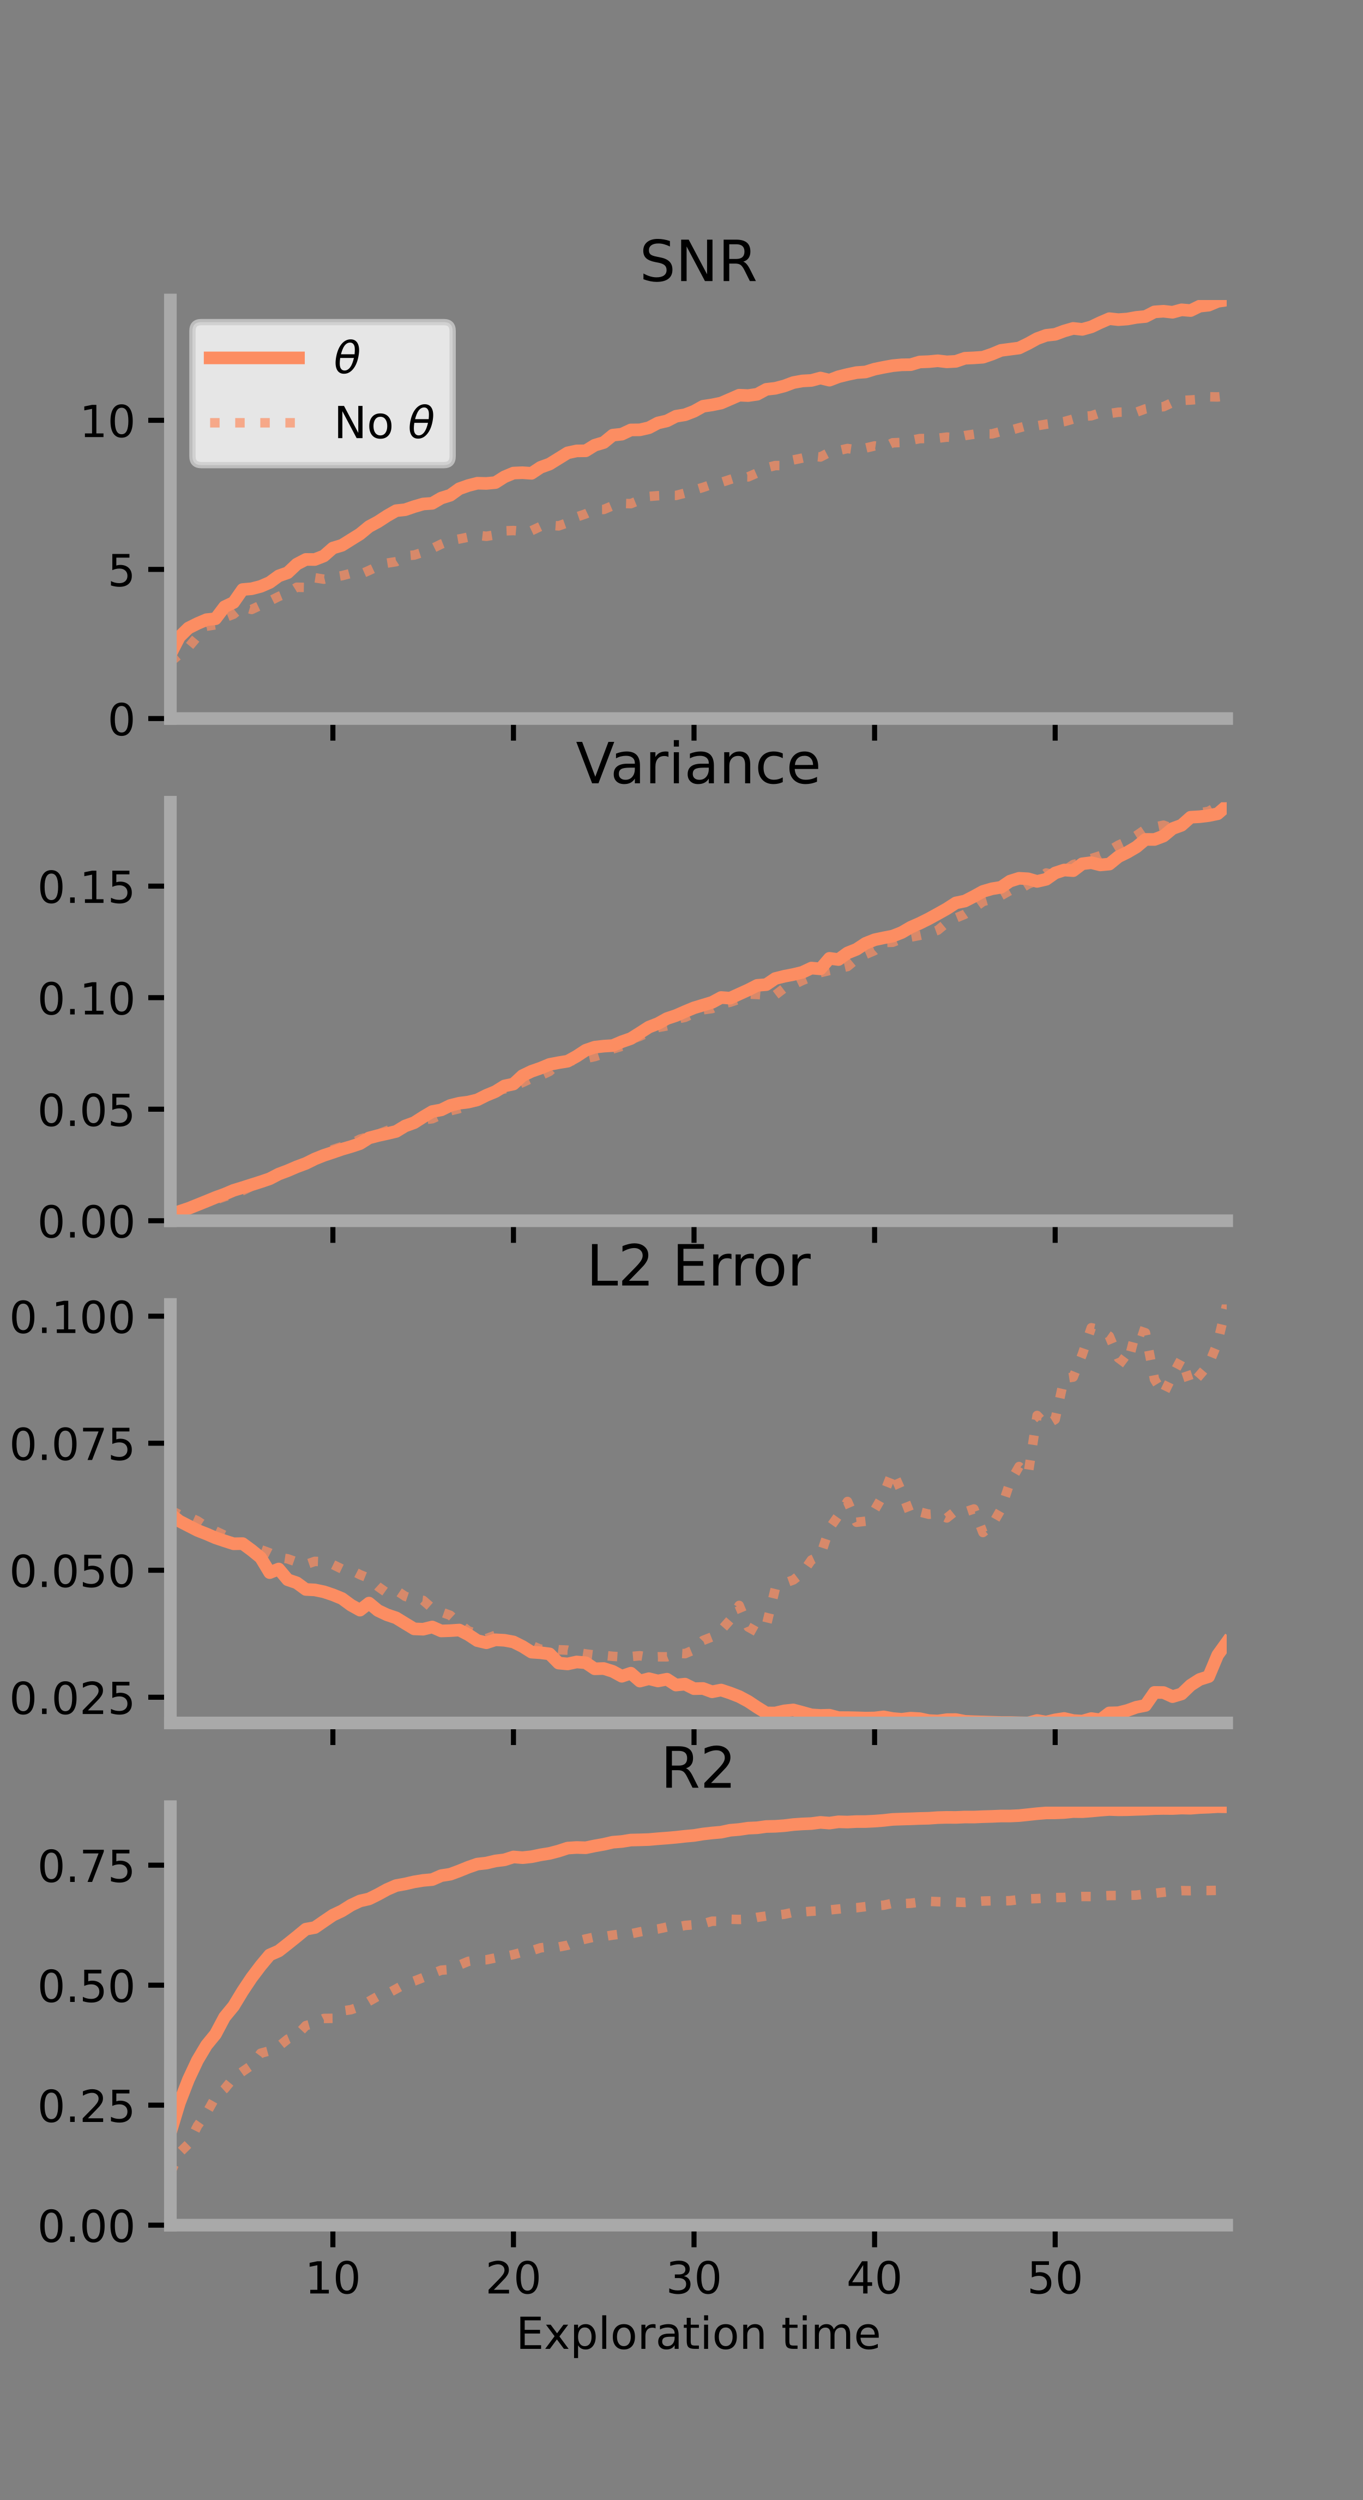 <?xml version="1.0" encoding="utf-8" standalone="no"?>
<!DOCTYPE svg PUBLIC "-//W3C//DTD SVG 1.1//EN"
  "http://www.w3.org/Graphics/SVG/1.1/DTD/svg11.dtd">
<!-- Created with matplotlib (https://matplotlib.org/) -->
<svg height="396pt" version="1.1" viewBox="0 0 216 396" width="216pt" xmlns="http://www.w3.org/2000/svg" xmlns:xlink="http://www.w3.org/1999/xlink">
 <rect x="0" y="0" width="216" height="396" fill="#808080" stroke="none"/>
 <defs>
  <style type="text/css">*{stroke-linecap:butt;stroke-linejoin:round;}</style>
 </defs>
 <g id="figure_1">
  <g id="patch_1">
   <path d="M 0 396 
L 216 396 
L 216 0 
L 0 0 
z
" style="fill:none;"/>
  </g>
  <g id="axes_1">
   <g id="patch_2">
    <path d="M 27 113.807 
L 194.4 113.807 
L 194.4 47.52 
L 27 47.52 
z
" style="fill:none;"/>
   </g>
   <g id="matplotlib.axis_1">
    <g id="xtick_1">
     <g id="line2d_1">
      <defs>
       <path d="M 0 0 
L 0 3.5 
" id="m9e8be4e0c9" style="stroke:#000000;stroke-width:0.8;"/>
      </defs>
      <g>
       <use style="stroke:#000000;stroke-width:0.8;" x="52.754" xlink:href="#m9e8be4e0c9" y="113.807"/>
      </g>
     </g>
    </g>
    <g id="xtick_2">
     <g id="line2d_2">
      <g>
       <use style="stroke:#000000;stroke-width:0.8;" x="81.369" xlink:href="#m9e8be4e0c9" y="113.807"/>
      </g>
     </g>
    </g>
    <g id="xtick_3">
     <g id="line2d_3">
      <g>
       <use style="stroke:#000000;stroke-width:0.8;" x="109.984" xlink:href="#m9e8be4e0c9" y="113.807"/>
      </g>
     </g>
    </g>
    <g id="xtick_4">
     <g id="line2d_4">
      <g>
       <use style="stroke:#000000;stroke-width:0.8;" x="138.6" xlink:href="#m9e8be4e0c9" y="113.807"/>
      </g>
     </g>
    </g>
    <g id="xtick_5">
     <g id="line2d_5">
      <g>
       <use style="stroke:#000000;stroke-width:0.8;" x="167.215" xlink:href="#m9e8be4e0c9" y="113.807"/>
      </g>
     </g>
    </g>
   </g>
   <g id="matplotlib.axis_2">
    <g id="ytick_1">
     <g id="line2d_6">
      <defs>
       <path d="M 0 0 
L -3.5 0 
" id="ma931ae7c57" style="stroke:#000000;stroke-width:0.8;"/>
      </defs>
      <g>
       <use style="stroke:#000000;stroke-width:0.8;" x="27" xlink:href="#ma931ae7c57" y="113.807"/>
      </g>
     </g>
     <g id="text_1">
      <!-- 0 -->
      <g transform="translate(17.046 116.466)scale(0.07 -0.07)">
       <defs>
        <path d="M 31.781 66.406 
Q 24.172 66.406 20.328 58.906 
Q 16.5 51.422 16.5 36.375 
Q 16.5 21.391 20.328 13.891 
Q 24.172 6.391 31.781 6.391 
Q 39.453 6.391 43.281 13.891 
Q 47.125 21.391 47.125 36.375 
Q 47.125 51.422 43.281 58.906 
Q 39.453 66.406 31.781 66.406 
z
M 31.781 74.219 
Q 44.047 74.219 50.516 64.516 
Q 56.984 54.828 56.984 36.375 
Q 56.984 17.969 50.516 8.266 
Q 44.047 -1.422 31.781 -1.422 
Q 19.531 -1.422 13.062 8.266 
Q 6.594 17.969 6.594 36.375 
Q 6.594 54.828 13.062 64.516 
Q 19.531 74.219 31.781 74.219 
z
" id="DejaVuSans-48"/>
       </defs>
       <use xlink:href="#DejaVuSans-48"/>
      </g>
     </g>
    </g>
    <g id="ytick_2">
     <g id="line2d_7">
      <g>
       <use style="stroke:#000000;stroke-width:0.8;" x="27" xlink:href="#ma931ae7c57" y="90.189"/>
      </g>
     </g>
     <g id="text_2">
      <!-- 5 -->
      <g transform="translate(17.046 92.848)scale(0.07 -0.07)">
       <defs>
        <path d="M 10.797 72.906 
L 49.516 72.906 
L 49.516 64.594 
L 19.828 64.594 
L 19.828 46.734 
Q 21.969 47.469 24.109 47.828 
Q 26.266 48.188 28.422 48.188 
Q 40.625 48.188 47.75 41.5 
Q 54.891 34.812 54.891 23.391 
Q 54.891 11.625 47.562 5.094 
Q 40.234 -1.422 26.906 -1.422 
Q 22.312 -1.422 17.547 -0.641 
Q 12.797 0.141 7.719 1.703 
L 7.719 11.625 
Q 12.109 9.234 16.797 8.062 
Q 21.484 6.891 26.703 6.891 
Q 35.156 6.891 40.078 11.328 
Q 45.016 15.766 45.016 23.391 
Q 45.016 31 40.078 35.438 
Q 35.156 39.891 26.703 39.891 
Q 22.75 39.891 18.812 39.016 
Q 14.891 38.141 10.797 36.281 
z
" id="DejaVuSans-53"/>
       </defs>
       <use xlink:href="#DejaVuSans-53"/>
      </g>
     </g>
    </g>
    <g id="ytick_3">
     <g id="line2d_8">
      <g>
       <use style="stroke:#000000;stroke-width:0.8;" x="27" xlink:href="#ma931ae7c57" y="66.571"/>
      </g>
     </g>
     <g id="text_3">
      <!-- 10 -->
      <g transform="translate(12.592 69.23)scale(0.07 -0.07)">
       <defs>
        <path d="M 12.406 8.297 
L 28.516 8.297 
L 28.516 63.922 
L 10.984 60.406 
L 10.984 69.391 
L 28.422 72.906 
L 38.281 72.906 
L 38.281 8.297 
L 54.391 8.297 
L 54.391 0 
L 12.406 0 
z
" id="DejaVuSans-49"/>
       </defs>
       <use xlink:href="#DejaVuSans-49"/>
       <use x="63.623" xlink:href="#DejaVuSans-48"/>
      </g>
     </g>
    </g>
   </g>
   <g id="line2d_9">
    <path clip-path="url(#pe35ba9918c)" d="M 27 103.657 
L 28.431 100.87 
L 29.862 99.473 
L 31.292 98.759 
L 32.723 98.149 
L 34.154 98.003 
L 35.585 96.106 
L 37.015 95.428 
L 38.446 93.376 
L 39.877 93.251 
L 41.308 92.88 
L 42.739 92.26 
L 44.17 91.216 
L 45.6 90.709 
L 47.031 89.355 
L 48.462 88.61 
L 49.892 88.62 
L 51.323 88.057 
L 52.754 86.802 
L 54.185 86.37 
L 55.616 85.475 
L 57.046 84.585 
L 58.477 83.406 
L 59.908 82.637 
L 61.339 81.704 
L 62.77 80.888 
L 64.2 80.733 
L 65.631 80.242 
L 67.062 79.826 
L 68.492 79.722 
L 69.923 78.888 
L 71.354 78.439 
L 72.785 77.41 
L 74.215 76.902 
L 75.646 76.536 
L 77.077 76.571 
L 78.508 76.435 
L 79.939 75.528 
L 81.369 74.928 
L 82.8 74.871 
L 84.231 74.968 
L 85.662 74.019 
L 87.093 73.498 
L 88.523 72.613 
L 89.954 71.727 
L 91.385 71.418 
L 92.816 71.402 
L 94.246 70.518 
L 95.677 70.091 
L 97.108 68.921 
L 98.538 68.77 
L 99.969 68.096 
L 101.4 68.081 
L 102.831 67.752 
L 104.261 66.994 
L 105.692 66.663 
L 107.123 65.93 
L 108.554 65.694 
L 109.984 65.143 
L 111.415 64.348 
L 112.846 64.132 
L 114.277 63.84 
L 115.707 63.221 
L 117.138 62.594 
L 118.569 62.653 
L 120 62.445 
L 121.43 61.669 
L 122.861 61.503 
L 124.292 61.13 
L 125.722 60.595 
L 127.153 60.336 
L 128.584 60.259 
L 130.015 59.875 
L 131.445 60.215 
L 132.876 59.671 
L 134.307 59.316 
L 135.738 59.014 
L 137.169 58.915 
L 138.599 58.469 
L 140.03 58.177 
L 141.461 57.919 
L 142.892 57.783 
L 144.323 57.759 
L 145.753 57.332 
L 147.184 57.279 
L 148.615 57.144 
L 150.046 57.313 
L 151.477 57.234 
L 152.907 56.744 
L 154.338 56.679 
L 155.769 56.58 
L 157.2 56.093 
L 158.631 55.496 
L 160.061 55.309 
L 161.492 55.121 
L 162.923 54.422 
L 164.354 53.634 
L 165.784 53.114 
L 167.215 52.954 
L 168.646 52.426 
L 170.077 52.014 
L 171.508 52.171 
L 172.938 51.771 
L 174.369 51.092 
L 175.8 50.473 
L 177.231 50.63 
L 178.662 50.527 
L 180.092 50.268 
L 181.523 50.133 
L 182.954 49.399 
L 184.385 49.298 
L 185.816 49.459 
L 187.246 49.07 
L 188.677 49.189 
L 190.108 48.49 
L 191.539 48.336 
L 192.969 47.735 
L 194.4 47.52 
" style="fill:none;stroke:#fc8d62;stroke-linecap:square;stroke-width:2;"/>
   </g>
   <g id="line2d_10">
    <path clip-path="url(#pe35ba9918c)" d="M 27 104.849 
L 28.431 103.655 
L 29.862 102.53 
L 31.292 100.827 
L 32.723 99.185 
L 34.154 98.961 
L 35.585 97.834 
L 37.015 97.285 
L 38.446 96.097 
L 39.877 96.533 
L 41.308 95.859 
L 42.739 95.196 
L 44.17 94.481 
L 45.6 93.899 
L 47.031 93.014 
L 48.462 93.043 
L 49.892 91.513 
L 51.323 91.738 
L 52.754 91.419 
L 54.185 91.186 
L 55.616 90.809 
L 57.046 90.992 
L 58.477 90.359 
L 59.908 89.689 
L 61.339 89.19 
L 62.77 88.963 
L 64.2 88.032 
L 65.631 87.917 
L 67.062 87.461 
L 68.492 86.881 
L 69.923 86.184 
L 71.354 85.617 
L 72.785 85.366 
L 74.215 85.07 
L 75.646 84.784 
L 77.077 84.946 
L 78.508 84.709 
L 79.939 84.083 
L 81.369 84.029 
L 82.8 84.154 
L 84.231 84.053 
L 85.662 83.379 
L 87.093 83.187 
L 88.523 83.296 
L 89.954 82.786 
L 91.385 81.88 
L 92.816 81.392 
L 94.246 80.711 
L 95.677 80.696 
L 97.108 80.089 
L 98.538 79.732 
L 99.969 79.775 
L 101.4 79.192 
L 102.831 78.629 
L 104.261 78.517 
L 105.692 78.472 
L 107.123 78.473 
L 108.554 78.103 
L 109.984 77.627 
L 111.415 77.197 
L 112.846 76.707 
L 114.277 76.41 
L 115.707 75.945 
L 117.138 75.504 
L 118.569 75.531 
L 120 74.9 
L 121.43 74.104 
L 122.861 73.739 
L 124.292 73.747 
L 125.722 72.847 
L 127.153 72.554 
L 128.584 72.231 
L 130.015 72.382 
L 131.445 71.641 
L 132.876 71.365 
L 134.307 71.037 
L 135.738 71.25 
L 137.169 70.967 
L 138.599 70.63 
L 140.03 70.846 
L 141.461 70.133 
L 142.892 70.078 
L 144.323 69.757 
L 145.753 69.467 
L 147.184 69.448 
L 148.615 69.409 
L 150.046 69.234 
L 151.477 69.312 
L 152.907 68.989 
L 154.338 68.773 
L 155.769 68.725 
L 157.2 68.724 
L 158.631 68.338 
L 160.061 68.17 
L 161.492 67.767 
L 162.923 67.385 
L 164.354 67.437 
L 165.784 67.191 
L 167.215 67.007 
L 168.646 66.776 
L 170.077 66.372 
L 171.508 65.96 
L 172.938 65.856 
L 174.369 65.385 
L 175.8 65.503 
L 177.231 65.291 
L 178.662 65.262 
L 180.092 65.29 
L 181.523 64.759 
L 182.954 64.503 
L 184.385 64.418 
L 185.816 63.748 
L 187.246 63.43 
L 188.677 63.356 
L 190.108 63.252 
L 191.539 62.845 
L 192.969 62.872 
L 194.4 62.72 
" style="fill:none;stroke:#fc8d62;stroke-dasharray:1.5,2.475;stroke-dashoffset:0;stroke-opacity:0.7;stroke-width:1.5;"/>
   </g>
   <g id="patch_3">
    <path d="M 27 113.807 
L 27 47.52 
" style="fill:none;stroke:#a9a9a9;stroke-linecap:square;stroke-linejoin:miter;stroke-width:2;"/>
   </g>
   <g id="patch_4">
    <path d="M 194.4 113.807 
L 194.4 47.52 
" style="fill:none;"/>
   </g>
   <g id="patch_5">
    <path d="M 27 113.807 
L 194.4 113.807 
" style="fill:none;stroke:#a9a9a9;stroke-linecap:square;stroke-linejoin:miter;stroke-width:2;"/>
   </g>
   <g id="patch_6">
    <path d="M 27 47.52 
L 194.4 47.52 
" style="fill:none;"/>
   </g>
   <g id="text_4">
    <!-- SNR -->
    <g transform="translate(101.35 44.52)scale(0.09 -0.09)">
     <defs>
      <path d="M 53.516 70.516 
L 53.516 60.891 
Q 47.906 63.578 42.922 64.891 
Q 37.938 66.219 33.297 66.219 
Q 25.25 66.219 20.875 63.094 
Q 16.5 59.969 16.5 54.203 
Q 16.5 49.359 19.406 46.891 
Q 22.312 44.438 30.422 42.922 
L 36.375 41.703 
Q 47.406 39.594 52.656 34.297 
Q 57.906 29 57.906 20.125 
Q 57.906 9.516 50.797 4.047 
Q 43.703 -1.422 29.984 -1.422 
Q 24.812 -1.422 18.969 -0.25 
Q 13.141 0.922 6.891 3.219 
L 6.891 13.375 
Q 12.891 10.016 18.656 8.297 
Q 24.422 6.594 29.984 6.594 
Q 38.422 6.594 43.016 9.906 
Q 47.609 13.234 47.609 19.391 
Q 47.609 24.75 44.312 27.781 
Q 41.016 30.812 33.5 32.328 
L 27.484 33.5 
Q 16.453 35.688 11.516 40.375 
Q 6.594 45.062 6.594 53.422 
Q 6.594 63.094 13.406 68.656 
Q 20.219 74.219 32.172 74.219 
Q 37.312 74.219 42.625 73.281 
Q 47.953 72.359 53.516 70.516 
z
" id="DejaVuSans-83"/>
      <path d="M 9.812 72.906 
L 23.094 72.906 
L 55.422 11.922 
L 55.422 72.906 
L 64.984 72.906 
L 64.984 0 
L 51.703 0 
L 19.391 60.984 
L 19.391 0 
L 9.812 0 
z
" id="DejaVuSans-78"/>
      <path d="M 44.391 34.188 
Q 47.562 33.109 50.562 29.594 
Q 53.562 26.078 56.594 19.922 
L 66.609 0 
L 56 0 
L 46.688 18.703 
Q 43.062 26.031 39.672 28.422 
Q 36.281 30.812 30.422 30.812 
L 19.672 30.812 
L 19.672 0 
L 9.812 0 
L 9.812 72.906 
L 32.078 72.906 
Q 44.578 72.906 50.734 67.672 
Q 56.891 62.453 56.891 51.906 
Q 56.891 45.016 53.688 40.469 
Q 50.484 35.938 44.391 34.188 
z
M 19.672 64.797 
L 19.672 38.922 
L 32.078 38.922 
Q 39.203 38.922 42.844 42.219 
Q 46.484 45.516 46.484 51.906 
Q 46.484 58.297 42.844 61.547 
Q 39.203 64.797 32.078 64.797 
z
" id="DejaVuSans-82"/>
     </defs>
     <use xlink:href="#DejaVuSans-83"/>
     <use x="63.477" xlink:href="#DejaVuSans-78"/>
     <use x="138.281" xlink:href="#DejaVuSans-82"/>
    </g>
   </g>
   <g id="legend_1">
    <g id="patch_7">
     <path d="M 31.9 73.669 
L 70.33 73.669 
Q 71.73 73.669 71.73 72.269 
L 71.73 52.42 
Q 71.73 51.02 70.33 51.02 
L 31.9 51.02 
Q 30.5 51.02 30.5 52.42 
L 30.5 72.269 
Q 30.5 73.669 31.9 73.669 
z
" style="fill:#ffffff;opacity:0.8;stroke:#cccccc;stroke-linejoin:miter;"/>
    </g>
    <g id="line2d_11">
     <path d="M 33.3 56.689 
L 47.3 56.689 
" style="fill:none;stroke:#fc8d62;stroke-linecap:square;stroke-width:2;"/>
    </g>
    <g id="line2d_12"/>
    <g id="text_5">
     <!-- $\theta$ -->
     <g transform="translate(52.9 59.139)scale(0.07 -0.07)">
      <defs>
       <path d="M 45.516 34.672 
L 14.453 34.672 
Q 12.359 20.062 14.5 13.875 
Q 17.188 6.25 24.469 6.25 
Q 31.781 6.25 37.359 13.922 
Q 42.234 20.656 45.516 34.672 
z
M 47.016 42.969 
Q 48.344 56.844 46.625 61.719 
Q 43.953 69.438 36.766 69.438 
Q 29.297 69.438 23.828 61.812 
Q 19.531 55.672 16.156 42.969 
z
M 38.188 76.766 
Q 49.906 76.766 54.594 66.406 
Q 59.281 56.109 55.719 37.844 
Q 52.203 19.625 43.453 9.281 
Q 34.766 -1.125 23.047 -1.125 
Q 11.281 -1.125 6.641 9.281 
Q 2 19.625 5.516 37.844 
Q 9.078 56.109 17.719 66.406 
Q 26.422 76.766 38.188 76.766 
z
" id="DejaVuSans-Oblique-952"/>
      </defs>
      <use transform="translate(0 0.234)" xlink:href="#DejaVuSans-Oblique-952"/>
     </g>
    </g>
    <g id="line2d_13">
     <path d="M 33.3 66.964 
L 47.3 66.964 
" style="fill:none;stroke:#fc8d62;stroke-dasharray:1.5,2.475;stroke-dashoffset:0;stroke-opacity:0.7;stroke-width:1.5;"/>
    </g>
    <g id="line2d_14"/>
    <g id="text_6">
     <!-- No $\theta$ -->
     <g transform="translate(52.9 69.414)scale(0.07 -0.07)">
      <defs>
       <path d="M 30.609 48.391 
Q 23.391 48.391 19.188 42.75 
Q 14.984 37.109 14.984 27.297 
Q 14.984 17.484 19.156 11.844 
Q 23.344 6.203 30.609 6.203 
Q 37.797 6.203 41.984 11.859 
Q 46.188 17.531 46.188 27.297 
Q 46.188 37.016 41.984 42.703 
Q 37.797 48.391 30.609 48.391 
z
M 30.609 56 
Q 42.328 56 49.016 48.375 
Q 55.719 40.766 55.719 27.297 
Q 55.719 13.875 49.016 6.219 
Q 42.328 -1.422 30.609 -1.422 
Q 18.844 -1.422 12.172 6.219 
Q 5.516 13.875 5.516 27.297 
Q 5.516 40.766 12.172 48.375 
Q 18.844 56 30.609 56 
z
" id="DejaVuSans-111"/>
       <path id="DejaVuSans-32"/>
      </defs>
      <use transform="translate(0 0.234)" xlink:href="#DejaVuSans-78"/>
      <use transform="translate(74.805 0.234)" xlink:href="#DejaVuSans-111"/>
      <use transform="translate(135.986 0.234)" xlink:href="#DejaVuSans-32"/>
      <use transform="translate(167.773 0.234)" xlink:href="#DejaVuSans-Oblique-952"/>
     </g>
    </g>
   </g>
  </g>
  <g id="axes_2">
   <g id="patch_8">
    <path d="M 27 193.351 
L 194.4 193.351 
L 194.4 127.064 
L 27 127.064 
z
" style="fill:none;"/>
   </g>
   <g id="matplotlib.axis_3">
    <g id="xtick_6">
     <g id="line2d_15">
      <g>
       <use style="stroke:#000000;stroke-width:0.8;" x="52.754" xlink:href="#m9e8be4e0c9" y="193.351"/>
      </g>
     </g>
    </g>
    <g id="xtick_7">
     <g id="line2d_16">
      <g>
       <use style="stroke:#000000;stroke-width:0.8;" x="81.369" xlink:href="#m9e8be4e0c9" y="193.351"/>
      </g>
     </g>
    </g>
    <g id="xtick_8">
     <g id="line2d_17">
      <g>
       <use style="stroke:#000000;stroke-width:0.8;" x="109.984" xlink:href="#m9e8be4e0c9" y="193.351"/>
      </g>
     </g>
    </g>
    <g id="xtick_9">
     <g id="line2d_18">
      <g>
       <use style="stroke:#000000;stroke-width:0.8;" x="138.6" xlink:href="#m9e8be4e0c9" y="193.351"/>
      </g>
     </g>
    </g>
    <g id="xtick_10">
     <g id="line2d_19">
      <g>
       <use style="stroke:#000000;stroke-width:0.8;" x="167.215" xlink:href="#m9e8be4e0c9" y="193.351"/>
      </g>
     </g>
    </g>
   </g>
   <g id="matplotlib.axis_4">
    <g id="ytick_4">
     <g id="line2d_20">
      <g>
       <use style="stroke:#000000;stroke-width:0.8;" x="27" xlink:href="#ma931ae7c57" y="193.351"/>
      </g>
     </g>
     <g id="text_7">
      <!-- 0.00 -->
      <g transform="translate(5.914 196.011)scale(0.07 -0.07)">
       <defs>
        <path d="M 10.688 12.406 
L 21 12.406 
L 21 0 
L 10.688 0 
z
" id="DejaVuSans-46"/>
       </defs>
       <use xlink:href="#DejaVuSans-48"/>
       <use x="63.623" xlink:href="#DejaVuSans-46"/>
       <use x="95.41" xlink:href="#DejaVuSans-48"/>
       <use x="159.033" xlink:href="#DejaVuSans-48"/>
      </g>
     </g>
    </g>
    <g id="ytick_5">
     <g id="line2d_21">
      <g>
       <use style="stroke:#000000;stroke-width:0.8;" x="27" xlink:href="#ma931ae7c57" y="175.685"/>
      </g>
     </g>
     <g id="text_8">
      <!-- 0.05 -->
      <g transform="translate(5.914 178.344)scale(0.07 -0.07)">
       <use xlink:href="#DejaVuSans-48"/>
       <use x="63.623" xlink:href="#DejaVuSans-46"/>
       <use x="95.41" xlink:href="#DejaVuSans-48"/>
       <use x="159.033" xlink:href="#DejaVuSans-53"/>
      </g>
     </g>
    </g>
    <g id="ytick_6">
     <g id="line2d_22">
      <g>
       <use style="stroke:#000000;stroke-width:0.8;" x="27" xlink:href="#ma931ae7c57" y="158.018"/>
      </g>
     </g>
     <g id="text_9">
      <!-- 0.10 -->
      <g transform="translate(5.914 160.677)scale(0.07 -0.07)">
       <use xlink:href="#DejaVuSans-48"/>
       <use x="63.623" xlink:href="#DejaVuSans-46"/>
       <use x="95.41" xlink:href="#DejaVuSans-49"/>
       <use x="159.033" xlink:href="#DejaVuSans-48"/>
      </g>
     </g>
    </g>
    <g id="ytick_7">
     <g id="line2d_23">
      <g>
       <use style="stroke:#000000;stroke-width:0.8;" x="27" xlink:href="#ma931ae7c57" y="140.351"/>
      </g>
     </g>
     <g id="text_10">
      <!-- 0.15 -->
      <g transform="translate(5.914 143.01)scale(0.07 -0.07)">
       <use xlink:href="#DejaVuSans-48"/>
       <use x="63.623" xlink:href="#DejaVuSans-46"/>
       <use x="95.41" xlink:href="#DejaVuSans-49"/>
       <use x="159.033" xlink:href="#DejaVuSans-53"/>
      </g>
     </g>
    </g>
   </g>
   <g id="line2d_24">
    <path clip-path="url(#p4128cd0908)" d="M 27 192.363 
L 28.431 191.88 
L 29.862 191.401 
L 31.292 190.828 
L 32.723 190.251 
L 34.154 189.663 
L 35.585 189.143 
L 37.015 188.535 
L 38.446 188.099 
L 39.877 187.642 
L 41.308 187.188 
L 42.739 186.702 
L 44.17 185.959 
L 45.6 185.421 
L 47.031 184.806 
L 48.462 184.275 
L 49.892 183.566 
L 51.323 182.994 
L 52.754 182.521 
L 54.185 182.027 
L 55.616 181.609 
L 57.046 181.138 
L 58.477 180.237 
L 59.908 179.86 
L 61.339 179.547 
L 62.77 179.208 
L 64.2 178.341 
L 65.631 177.824 
L 67.062 176.909 
L 68.492 176.057 
L 69.923 175.794 
L 71.354 175.092 
L 72.785 174.736 
L 74.215 174.555 
L 75.646 174.204 
L 77.077 173.487 
L 78.508 172.893 
L 79.939 172.005 
L 81.369 171.696 
L 82.8 170.371 
L 84.231 169.681 
L 85.662 169.184 
L 87.093 168.589 
L 88.523 168.315 
L 89.954 168.083 
L 91.385 167.293 
L 92.816 166.35 
L 94.246 165.858 
L 95.677 165.698 
L 97.108 165.607 
L 98.538 164.998 
L 99.969 164.499 
L 101.4 163.598 
L 102.831 162.678 
L 104.261 162.123 
L 105.692 161.327 
L 107.123 160.85 
L 108.554 160.221 
L 109.984 159.627 
L 111.415 159.196 
L 112.846 158.763 
L 114.277 157.994 
L 115.707 158.098 
L 117.138 157.444 
L 118.569 156.797 
L 120 156.068 
L 121.43 155.955 
L 122.861 154.984 
L 124.292 154.626 
L 125.722 154.352 
L 127.153 154.005 
L 128.584 153.331 
L 130.015 153.459 
L 131.445 151.789 
L 132.876 151.98 
L 134.307 150.934 
L 135.738 150.362 
L 137.169 149.416 
L 138.599 148.848 
L 140.03 148.543 
L 141.461 148.267 
L 142.892 147.703 
L 144.323 146.869 
L 145.753 146.239 
L 147.184 145.526 
L 148.615 144.74 
L 150.046 143.936 
L 151.477 143.011 
L 152.907 142.714 
L 154.338 141.978 
L 155.769 141.189 
L 157.2 140.771 
L 158.631 140.535 
L 160.061 139.563 
L 161.492 139.111 
L 162.923 139.191 
L 164.354 139.605 
L 165.784 139.273 
L 167.215 138.269 
L 168.646 137.798 
L 170.077 137.902 
L 171.508 136.813 
L 172.938 136.634 
L 174.369 136.995 
L 175.8 136.86 
L 177.231 135.694 
L 178.662 134.992 
L 180.092 134.152 
L 181.523 132.953 
L 182.954 132.964 
L 184.385 132.418 
L 185.816 131.236 
L 187.246 130.71 
L 188.677 129.441 
L 190.108 129.356 
L 191.539 129.181 
L 192.969 128.889 
L 194.4 127.648 
" style="fill:none;stroke:#fc8d62;stroke-linecap:square;stroke-width:2;"/>
   </g>
   <g id="line2d_25">
    <path clip-path="url(#p4128cd0908)" d="M 27 192.232 
L 28.431 191.8 
L 29.862 191.237 
L 31.292 190.899 
L 32.723 190.54 
L 34.154 190.053 
L 35.585 189.551 
L 37.015 189.096 
L 38.446 188.585 
L 39.877 187.889 
L 41.308 187.266 
L 42.739 186.69 
L 44.17 186.011 
L 45.6 185.519 
L 47.031 184.931 
L 48.462 184.675 
L 49.892 183.782 
L 51.323 183.149 
L 52.754 182.068 
L 54.185 181.604 
L 55.616 181.158 
L 57.046 180.429 
L 58.477 180.006 
L 59.908 179.621 
L 61.339 179.078 
L 62.77 178.523 
L 64.2 178.355 
L 65.631 177.608 
L 67.062 177.365 
L 68.492 177.197 
L 69.923 176.571 
L 71.354 175.948 
L 72.785 175.585 
L 74.215 175.145 
L 75.646 174.376 
L 77.077 173.535 
L 78.508 172.644 
L 79.939 172.484 
L 81.369 172.099 
L 82.8 171.459 
L 84.231 170.805 
L 85.662 170.374 
L 87.093 169.694 
L 88.523 168.395 
L 89.954 168.047 
L 91.385 167.959 
L 92.816 167.651 
L 94.246 167.352 
L 95.677 166.89 
L 97.108 166.146 
L 98.538 165.716 
L 99.969 164.645 
L 101.4 164.137 
L 102.831 163.487 
L 104.261 162.752 
L 105.692 162.488 
L 107.123 161.421 
L 108.554 161.137 
L 109.984 160.488 
L 111.415 159.936 
L 112.846 159.745 
L 114.277 159.049 
L 115.707 158.745 
L 117.138 158.256 
L 118.569 157.454 
L 120 157.51 
L 121.43 157.626 
L 122.861 157.603 
L 124.292 156.501 
L 125.722 155.975 
L 127.153 155.295 
L 128.584 154.729 
L 130.015 154.055 
L 131.445 153.714 
L 132.876 153.416 
L 134.307 153.086 
L 135.738 151.903 
L 137.169 151.169 
L 138.599 150.555 
L 140.03 149.281 
L 141.461 149.247 
L 142.892 148.666 
L 144.323 148.423 
L 145.753 148.155 
L 147.184 147.849 
L 148.615 147.332 
L 150.046 146.142 
L 151.477 145.397 
L 152.907 144.808 
L 154.338 143.826 
L 155.769 142.798 
L 157.2 142.391 
L 158.631 141.86 
L 160.061 141.057 
L 161.492 140.928 
L 162.923 140.043 
L 164.354 139.454 
L 165.784 138.273 
L 167.215 138.572 
L 168.646 137.913 
L 170.077 136.936 
L 171.508 136.561 
L 172.938 135.983 
L 174.369 135.535 
L 175.8 134.711 
L 177.231 133.864 
L 178.662 133.226 
L 180.092 132.336 
L 181.523 131.351 
L 182.954 130.987 
L 184.385 130.702 
L 185.816 131.209 
L 187.246 130.722 
L 188.677 129.542 
L 190.108 128.749 
L 191.539 128.501 
L 192.969 127.679 
L 194.4 127.064 
" style="fill:none;stroke:#fc8d62;stroke-dasharray:1.5,2.475;stroke-dashoffset:0;stroke-opacity:0.7;stroke-width:1.5;"/>
   </g>
   <g id="patch_9">
    <path d="M 27 193.351 
L 27 127.064 
" style="fill:none;stroke:#a9a9a9;stroke-linecap:square;stroke-linejoin:miter;stroke-width:2;"/>
   </g>
   <g id="patch_10">
    <path d="M 194.4 193.351 
L 194.4 127.064 
" style="fill:none;"/>
   </g>
   <g id="patch_11">
    <path d="M 27 193.351 
L 194.4 193.351 
" style="fill:none;stroke:#a9a9a9;stroke-linecap:square;stroke-linejoin:miter;stroke-width:2;"/>
   </g>
   <g id="patch_12">
    <path d="M 27 127.064 
L 194.4 127.064 
" style="fill:none;"/>
   </g>
   <g id="text_11">
    <!-- Variance -->
    <g transform="translate(91.26 124.064)scale(0.09 -0.09)">
     <defs>
      <path d="M 28.609 0 
L 0.781 72.906 
L 11.078 72.906 
L 34.188 11.531 
L 57.328 72.906 
L 67.578 72.906 
L 39.797 0 
z
" id="DejaVuSans-86"/>
      <path d="M 34.281 27.484 
Q 23.391 27.484 19.188 25 
Q 14.984 22.516 14.984 16.5 
Q 14.984 11.719 18.141 8.906 
Q 21.297 6.109 26.703 6.109 
Q 34.188 6.109 38.703 11.406 
Q 43.219 16.703 43.219 25.484 
L 43.219 27.484 
z
M 52.203 31.203 
L 52.203 0 
L 43.219 0 
L 43.219 8.297 
Q 40.141 3.328 35.547 0.953 
Q 30.953 -1.422 24.312 -1.422 
Q 15.922 -1.422 10.953 3.297 
Q 6 8.016 6 15.922 
Q 6 25.141 12.172 29.828 
Q 18.359 34.516 30.609 34.516 
L 43.219 34.516 
L 43.219 35.406 
Q 43.219 41.609 39.141 45 
Q 35.062 48.391 27.688 48.391 
Q 23 48.391 18.547 47.266 
Q 14.109 46.141 10.016 43.891 
L 10.016 52.203 
Q 14.938 54.109 19.578 55.047 
Q 24.219 56 28.609 56 
Q 40.484 56 46.344 49.844 
Q 52.203 43.703 52.203 31.203 
z
" id="DejaVuSans-97"/>
      <path d="M 41.109 46.297 
Q 39.594 47.172 37.812 47.578 
Q 36.031 48 33.891 48 
Q 26.266 48 22.188 43.047 
Q 18.109 38.094 18.109 28.812 
L 18.109 0 
L 9.078 0 
L 9.078 54.688 
L 18.109 54.688 
L 18.109 46.188 
Q 20.953 51.172 25.484 53.578 
Q 30.031 56 36.531 56 
Q 37.453 56 38.578 55.875 
Q 39.703 55.766 41.062 55.516 
z
" id="DejaVuSans-114"/>
      <path d="M 9.422 54.688 
L 18.406 54.688 
L 18.406 0 
L 9.422 0 
z
M 9.422 75.984 
L 18.406 75.984 
L 18.406 64.594 
L 9.422 64.594 
z
" id="DejaVuSans-105"/>
      <path d="M 54.891 33.016 
L 54.891 0 
L 45.906 0 
L 45.906 32.719 
Q 45.906 40.484 42.875 44.328 
Q 39.844 48.188 33.797 48.188 
Q 26.516 48.188 22.312 43.547 
Q 18.109 38.922 18.109 30.906 
L 18.109 0 
L 9.078 0 
L 9.078 54.688 
L 18.109 54.688 
L 18.109 46.188 
Q 21.344 51.125 25.703 53.562 
Q 30.078 56 35.797 56 
Q 45.219 56 50.047 50.172 
Q 54.891 44.344 54.891 33.016 
z
" id="DejaVuSans-110"/>
      <path d="M 48.781 52.594 
L 48.781 44.188 
Q 44.969 46.297 41.141 47.344 
Q 37.312 48.391 33.406 48.391 
Q 24.656 48.391 19.812 42.844 
Q 14.984 37.312 14.984 27.297 
Q 14.984 17.281 19.812 11.734 
Q 24.656 6.203 33.406 6.203 
Q 37.312 6.203 41.141 7.25 
Q 44.969 8.297 48.781 10.406 
L 48.781 2.094 
Q 45.016 0.344 40.984 -0.531 
Q 36.969 -1.422 32.422 -1.422 
Q 20.062 -1.422 12.781 6.344 
Q 5.516 14.109 5.516 27.297 
Q 5.516 40.672 12.859 48.328 
Q 20.219 56 33.016 56 
Q 37.156 56 41.109 55.141 
Q 45.062 54.297 48.781 52.594 
z
" id="DejaVuSans-99"/>
      <path d="M 56.203 29.594 
L 56.203 25.203 
L 14.891 25.203 
Q 15.484 15.922 20.484 11.062 
Q 25.484 6.203 34.422 6.203 
Q 39.594 6.203 44.453 7.469 
Q 49.312 8.734 54.109 11.281 
L 54.109 2.781 
Q 49.266 0.734 44.188 -0.344 
Q 39.109 -1.422 33.891 -1.422 
Q 20.797 -1.422 13.156 6.188 
Q 5.516 13.812 5.516 26.812 
Q 5.516 40.234 12.766 48.109 
Q 20.016 56 32.328 56 
Q 43.359 56 49.781 48.891 
Q 56.203 41.797 56.203 29.594 
z
M 47.219 32.234 
Q 47.125 39.594 43.094 43.984 
Q 39.062 48.391 32.422 48.391 
Q 24.906 48.391 20.391 44.141 
Q 15.875 39.891 15.188 32.172 
z
" id="DejaVuSans-101"/>
     </defs>
     <use xlink:href="#DejaVuSans-86"/>
     <use x="60.658" xlink:href="#DejaVuSans-97"/>
     <use x="121.938" xlink:href="#DejaVuSans-114"/>
     <use x="163.051" xlink:href="#DejaVuSans-105"/>
     <use x="190.834" xlink:href="#DejaVuSans-97"/>
     <use x="252.113" xlink:href="#DejaVuSans-110"/>
     <use x="315.492" xlink:href="#DejaVuSans-99"/>
     <use x="370.473" xlink:href="#DejaVuSans-101"/>
    </g>
   </g>
  </g>
  <g id="axes_3">
   <g id="patch_13">
    <path d="M 27 272.896 
L 194.4 272.896 
L 194.4 206.609 
L 27 206.609 
z
" style="fill:none;"/>
   </g>
   <g id="matplotlib.axis_5">
    <g id="xtick_11">
     <g id="line2d_26">
      <g>
       <use style="stroke:#000000;stroke-width:0.8;" x="52.754" xlink:href="#m9e8be4e0c9" y="272.896"/>
      </g>
     </g>
    </g>
    <g id="xtick_12">
     <g id="line2d_27">
      <g>
       <use style="stroke:#000000;stroke-width:0.8;" x="81.369" xlink:href="#m9e8be4e0c9" y="272.896"/>
      </g>
     </g>
    </g>
    <g id="xtick_13">
     <g id="line2d_28">
      <g>
       <use style="stroke:#000000;stroke-width:0.8;" x="109.984" xlink:href="#m9e8be4e0c9" y="272.896"/>
      </g>
     </g>
    </g>
    <g id="xtick_14">
     <g id="line2d_29">
      <g>
       <use style="stroke:#000000;stroke-width:0.8;" x="138.6" xlink:href="#m9e8be4e0c9" y="272.896"/>
      </g>
     </g>
    </g>
    <g id="xtick_15">
     <g id="line2d_30">
      <g>
       <use style="stroke:#000000;stroke-width:0.8;" x="167.215" xlink:href="#m9e8be4e0c9" y="272.896"/>
      </g>
     </g>
    </g>
   </g>
   <g id="matplotlib.axis_6">
    <g id="ytick_8">
     <g id="line2d_31">
      <g>
       <use style="stroke:#000000;stroke-width:0.8;" x="27" xlink:href="#ma931ae7c57" y="268.824"/>
      </g>
     </g>
     <g id="text_12">
      <!-- 0.025 -->
      <g transform="translate(1.46 271.483)scale(0.07 -0.07)">
       <defs>
        <path d="M 19.188 8.297 
L 53.609 8.297 
L 53.609 0 
L 7.328 0 
L 7.328 8.297 
Q 12.938 14.109 22.625 23.891 
Q 32.328 33.688 34.812 36.531 
Q 39.547 41.844 41.422 45.531 
Q 43.312 49.219 43.312 52.781 
Q 43.312 58.594 39.234 62.25 
Q 35.156 65.922 28.609 65.922 
Q 23.969 65.922 18.812 64.312 
Q 13.672 62.703 7.812 59.422 
L 7.812 69.391 
Q 13.766 71.781 18.938 73 
Q 24.125 74.219 28.422 74.219 
Q 39.75 74.219 46.484 68.547 
Q 53.219 62.891 53.219 53.422 
Q 53.219 48.922 51.531 44.891 
Q 49.859 40.875 45.406 35.406 
Q 44.188 33.984 37.641 27.219 
Q 31.109 20.453 19.188 8.297 
z
" id="DejaVuSans-50"/>
       </defs>
       <use xlink:href="#DejaVuSans-48"/>
       <use x="63.623" xlink:href="#DejaVuSans-46"/>
       <use x="95.41" xlink:href="#DejaVuSans-48"/>
       <use x="159.033" xlink:href="#DejaVuSans-50"/>
       <use x="222.656" xlink:href="#DejaVuSans-53"/>
      </g>
     </g>
    </g>
    <g id="ytick_9">
     <g id="line2d_32">
      <g>
       <use style="stroke:#000000;stroke-width:0.8;" x="27" xlink:href="#ma931ae7c57" y="248.706"/>
      </g>
     </g>
     <g id="text_13">
      <!-- 0.050 -->
      <g transform="translate(1.46 251.366)scale(0.07 -0.07)">
       <use xlink:href="#DejaVuSans-48"/>
       <use x="63.623" xlink:href="#DejaVuSans-46"/>
       <use x="95.41" xlink:href="#DejaVuSans-48"/>
       <use x="159.033" xlink:href="#DejaVuSans-53"/>
       <use x="222.656" xlink:href="#DejaVuSans-48"/>
      </g>
     </g>
    </g>
    <g id="ytick_10">
     <g id="line2d_33">
      <g>
       <use style="stroke:#000000;stroke-width:0.8;" x="27" xlink:href="#ma931ae7c57" y="228.589"/>
      </g>
     </g>
     <g id="text_14">
      <!-- 0.075 -->
      <g transform="translate(1.46 231.248)scale(0.07 -0.07)">
       <defs>
        <path d="M 8.203 72.906 
L 55.078 72.906 
L 55.078 68.703 
L 28.609 0 
L 18.312 0 
L 43.219 64.594 
L 8.203 64.594 
z
" id="DejaVuSans-55"/>
       </defs>
       <use xlink:href="#DejaVuSans-48"/>
       <use x="63.623" xlink:href="#DejaVuSans-46"/>
       <use x="95.41" xlink:href="#DejaVuSans-48"/>
       <use x="159.033" xlink:href="#DejaVuSans-55"/>
       <use x="222.656" xlink:href="#DejaVuSans-53"/>
      </g>
     </g>
    </g>
    <g id="ytick_11">
     <g id="line2d_34">
      <g>
       <use style="stroke:#000000;stroke-width:0.8;" x="27" xlink:href="#ma931ae7c57" y="208.471"/>
      </g>
     </g>
     <g id="text_15">
      <!-- 0.100 -->
      <g transform="translate(1.46 211.131)scale(0.07 -0.07)">
       <use xlink:href="#DejaVuSans-48"/>
       <use x="63.623" xlink:href="#DejaVuSans-46"/>
       <use x="95.41" xlink:href="#DejaVuSans-49"/>
       <use x="159.033" xlink:href="#DejaVuSans-48"/>
       <use x="222.656" xlink:href="#DejaVuSans-48"/>
      </g>
     </g>
    </g>
   </g>
   <g id="line2d_35">
    <path clip-path="url(#p407a99abb9)" d="M 27 239.809 
L 28.431 240.929 
L 29.862 241.665 
L 31.292 242.397 
L 32.723 242.959 
L 34.154 243.576 
L 35.585 244.059 
L 37.015 244.516 
L 38.446 244.49 
L 39.877 245.544 
L 41.308 246.71 
L 42.739 249.085 
L 44.17 248.512 
L 45.6 250.215 
L 47.031 250.703 
L 48.462 251.751 
L 49.892 251.824 
L 51.323 252.121 
L 52.754 252.599 
L 54.185 253.181 
L 55.616 254.235 
L 57.046 255.028 
L 58.477 253.913 
L 59.908 255.097 
L 61.339 255.77 
L 62.77 256.25 
L 64.2 257.127 
L 65.631 257.994 
L 67.062 258.05 
L 68.492 257.696 
L 69.923 258.324 
L 71.354 258.276 
L 72.785 258.179 
L 74.215 258.914 
L 75.646 259.855 
L 77.077 260.193 
L 78.508 259.725 
L 79.939 259.802 
L 81.369 260.063 
L 82.8 260.78 
L 84.231 261.678 
L 85.662 261.777 
L 87.093 261.957 
L 88.523 263.413 
L 89.954 263.548 
L 91.385 263.236 
L 92.816 263.358 
L 94.246 264.318 
L 95.677 264.274 
L 97.108 264.727 
L 98.538 265.502 
L 99.969 265.015 
L 101.4 266.264 
L 102.831 265.885 
L 104.261 266.243 
L 105.692 265.967 
L 107.123 266.891 
L 108.554 266.748 
L 109.984 267.466 
L 111.415 267.435 
L 112.846 267.962 
L 114.277 267.681 
L 115.707 268.156 
L 117.138 268.71 
L 118.569 269.475 
L 120 270.425 
L 121.43 271.31 
L 122.861 271.318 
L 124.292 270.983 
L 125.722 270.833 
L 127.153 271.216 
L 128.584 271.615 
L 130.015 271.706 
L 131.445 271.669 
L 132.876 272.05 
L 134.307 272.052 
L 135.738 272.082 
L 137.169 272.128 
L 138.599 272.107 
L 140.03 271.931 
L 141.461 272.195 
L 142.892 272.316 
L 144.323 272.138 
L 145.753 272.218 
L 147.184 272.521 
L 148.615 272.588 
L 150.046 272.374 
L 151.477 272.359 
L 152.907 272.636 
L 154.338 272.698 
L 155.769 272.738 
L 157.2 272.782 
L 158.631 272.825 
L 160.061 272.825 
L 161.492 272.867 
L 162.923 272.896 
L 164.354 272.508 
L 165.784 272.753 
L 167.215 272.405 
L 168.646 272.185 
L 170.077 272.516 
L 171.508 272.608 
L 172.938 272.2 
L 174.369 272.406 
L 175.8 271.308 
L 177.231 271.272 
L 178.662 270.918 
L 180.092 270.402 
L 181.523 270.12 
L 182.954 268.058 
L 184.385 268.079 
L 185.816 268.728 
L 187.246 268.298 
L 188.677 266.925 
L 190.108 266.008 
L 191.539 265.553 
L 192.969 262.141 
L 194.4 260.153 
" style="fill:none;stroke:#fc8d62;stroke-linecap:square;stroke-width:2;"/>
   </g>
   <g id="line2d_36">
    <path clip-path="url(#p407a99abb9)" d="M 27 239.188 
L 28.431 239.9 
L 29.862 240.23 
L 31.292 240.884 
L 32.723 241.815 
L 34.154 242.493 
L 35.585 243.172 
L 37.015 244.241 
L 38.446 244.694 
L 39.877 245.149 
L 41.308 245.435 
L 42.739 245.962 
L 44.17 246.679 
L 45.6 246.902 
L 47.031 247.406 
L 48.462 247.799 
L 49.892 247.303 
L 51.323 247.355 
L 52.754 247.817 
L 54.185 248.51 
L 55.616 248.678 
L 57.046 249.41 
L 58.477 249.987 
L 59.908 251.301 
L 61.339 252.314 
L 62.77 251.878 
L 64.2 252.835 
L 65.631 253.321 
L 67.062 253.483 
L 68.492 254.733 
L 69.923 255.335 
L 71.354 255.848 
L 72.785 257.162 
L 74.215 258.313 
L 75.646 258.783 
L 77.077 259.533 
L 78.508 259.009 
L 79.939 259.556 
L 81.369 259.969 
L 82.8 260.423 
L 84.231 260.624 
L 85.662 261.235 
L 87.093 261.096 
L 88.523 261.302 
L 89.954 261.361 
L 91.385 261.719 
L 92.816 261.962 
L 94.246 262.138 
L 95.677 262.2 
L 97.108 262.342 
L 98.538 262.434 
L 99.969 262.377 
L 101.4 262.249 
L 102.831 262.491 
L 104.261 262.416 
L 105.692 262.423 
L 107.123 261.84 
L 108.554 261.919 
L 109.984 261.317 
L 111.415 259.825 
L 112.846 259.262 
L 114.277 258.204 
L 115.707 256.577 
L 117.138 254.278 
L 118.569 257.698 
L 120 258.499 
L 121.43 257.514 
L 122.861 251.613 
L 124.292 250.76 
L 125.722 250.246 
L 127.153 249.149 
L 128.584 247.085 
L 130.015 246.411 
L 131.445 242.07 
L 132.876 240.034 
L 134.307 237.816 
L 135.738 241.105 
L 137.169 240.945 
L 138.599 239.175 
L 140.03 236.694 
L 141.461 233.058 
L 142.892 236.296 
L 144.323 239.989 
L 145.753 239.471 
L 147.184 239.839 
L 148.615 239.75 
L 150.046 240.425 
L 151.477 239.277 
L 152.907 239.478 
L 154.338 239.003 
L 155.769 242.733 
L 157.2 241.564 
L 158.631 239.072 
L 160.061 234.777 
L 161.492 232.281 
L 162.923 233.554 
L 164.354 224.192 
L 165.784 225.697 
L 167.215 224.822 
L 168.646 218.329 
L 170.077 218.113 
L 171.508 214.539 
L 172.938 210.304 
L 174.369 210.623 
L 175.8 211.639 
L 177.231 215.087 
L 178.662 216.157 
L 180.092 210.621 
L 181.523 211.099 
L 182.954 218.477 
L 184.385 220.824 
L 185.816 217.859 
L 187.246 215.165 
L 188.677 219.45 
L 190.108 217.82 
L 191.539 216.14 
L 192.969 212.635 
L 194.4 206.609 
" style="fill:none;stroke:#fc8d62;stroke-dasharray:1.5,2.475;stroke-dashoffset:0;stroke-opacity:0.7;stroke-width:1.5;"/>
   </g>
   <g id="patch_14">
    <path d="M 27 272.896 
L 27 206.609 
" style="fill:none;stroke:#a9a9a9;stroke-linecap:square;stroke-linejoin:miter;stroke-width:2;"/>
   </g>
   <g id="patch_15">
    <path d="M 194.4 272.896 
L 194.4 206.609 
" style="fill:none;"/>
   </g>
   <g id="patch_16">
    <path d="M 27 272.896 
L 194.4 272.896 
" style="fill:none;stroke:#a9a9a9;stroke-linecap:square;stroke-linejoin:miter;stroke-width:2;"/>
   </g>
   <g id="patch_17">
    <path d="M 27 206.609 
L 194.4 206.609 
" style="fill:none;"/>
   </g>
   <g id="text_16">
    <!-- L2 Error -->
    <g transform="translate(92.933 203.609)scale(0.09 -0.09)">
     <defs>
      <path d="M 9.812 72.906 
L 19.672 72.906 
L 19.672 8.297 
L 55.172 8.297 
L 55.172 0 
L 9.812 0 
z
" id="DejaVuSans-76"/>
      <path d="M 9.812 72.906 
L 55.906 72.906 
L 55.906 64.594 
L 19.672 64.594 
L 19.672 43.016 
L 54.391 43.016 
L 54.391 34.719 
L 19.672 34.719 
L 19.672 8.297 
L 56.781 8.297 
L 56.781 0 
L 9.812 0 
z
" id="DejaVuSans-69"/>
     </defs>
     <use xlink:href="#DejaVuSans-76"/>
     <use x="55.713" xlink:href="#DejaVuSans-50"/>
     <use x="119.336" xlink:href="#DejaVuSans-32"/>
     <use x="151.123" xlink:href="#DejaVuSans-69"/>
     <use x="214.307" xlink:href="#DejaVuSans-114"/>
     <use x="253.67" xlink:href="#DejaVuSans-114"/>
     <use x="292.533" xlink:href="#DejaVuSans-111"/>
     <use x="353.715" xlink:href="#DejaVuSans-114"/>
    </g>
   </g>
  </g>
  <g id="axes_4">
   <g id="patch_18">
    <path d="M 27 352.44 
L 194.4 352.44 
L 194.4 286.153 
L 27 286.153 
z
" style="fill:none;"/>
   </g>
   <g id="matplotlib.axis_7">
    <g id="xtick_16">
     <g id="line2d_37">
      <g>
       <use style="stroke:#000000;stroke-width:0.8;" x="52.754" xlink:href="#m9e8be4e0c9" y="352.44"/>
      </g>
     </g>
     <g id="text_17">
      <!-- 10 -->
      <g transform="translate(48.3 363.259)scale(0.07 -0.07)">
       <use xlink:href="#DejaVuSans-49"/>
       <use x="63.623" xlink:href="#DejaVuSans-48"/>
      </g>
     </g>
    </g>
    <g id="xtick_17">
     <g id="line2d_38">
      <g>
       <use style="stroke:#000000;stroke-width:0.8;" x="81.369" xlink:href="#m9e8be4e0c9" y="352.44"/>
      </g>
     </g>
     <g id="text_18">
      <!-- 20 -->
      <g transform="translate(76.915 363.259)scale(0.07 -0.07)">
       <use xlink:href="#DejaVuSans-50"/>
       <use x="63.623" xlink:href="#DejaVuSans-48"/>
      </g>
     </g>
    </g>
    <g id="xtick_18">
     <g id="line2d_39">
      <g>
       <use style="stroke:#000000;stroke-width:0.8;" x="109.984" xlink:href="#m9e8be4e0c9" y="352.44"/>
      </g>
     </g>
     <g id="text_19">
      <!-- 30 -->
      <g transform="translate(105.531 363.259)scale(0.07 -0.07)">
       <defs>
        <path d="M 40.578 39.312 
Q 47.656 37.797 51.625 33 
Q 55.609 28.219 55.609 21.188 
Q 55.609 10.406 48.188 4.484 
Q 40.766 -1.422 27.094 -1.422 
Q 22.516 -1.422 17.656 -0.516 
Q 12.797 0.391 7.625 2.203 
L 7.625 11.719 
Q 11.719 9.328 16.594 8.109 
Q 21.484 6.891 26.812 6.891 
Q 36.078 6.891 40.938 10.547 
Q 45.797 14.203 45.797 21.188 
Q 45.797 27.641 41.281 31.266 
Q 36.766 34.906 28.719 34.906 
L 20.219 34.906 
L 20.219 43.016 
L 29.109 43.016 
Q 36.375 43.016 40.234 45.922 
Q 44.094 48.828 44.094 54.297 
Q 44.094 59.906 40.109 62.906 
Q 36.141 65.922 28.719 65.922 
Q 24.656 65.922 20.016 65.031 
Q 15.375 64.156 9.812 62.312 
L 9.812 71.094 
Q 15.438 72.656 20.344 73.438 
Q 25.25 74.219 29.594 74.219 
Q 40.828 74.219 47.359 69.109 
Q 53.906 64.016 53.906 55.328 
Q 53.906 49.266 50.438 45.094 
Q 46.969 40.922 40.578 39.312 
z
" id="DejaVuSans-51"/>
       </defs>
       <use xlink:href="#DejaVuSans-51"/>
       <use x="63.623" xlink:href="#DejaVuSans-48"/>
      </g>
     </g>
    </g>
    <g id="xtick_19">
     <g id="line2d_40">
      <g>
       <use style="stroke:#000000;stroke-width:0.8;" x="138.6" xlink:href="#m9e8be4e0c9" y="352.44"/>
      </g>
     </g>
     <g id="text_20">
      <!-- 40 -->
      <g transform="translate(134.146 363.259)scale(0.07 -0.07)">
       <defs>
        <path d="M 37.797 64.312 
L 12.891 25.391 
L 37.797 25.391 
z
M 35.203 72.906 
L 47.609 72.906 
L 47.609 25.391 
L 58.016 25.391 
L 58.016 17.188 
L 47.609 17.188 
L 47.609 0 
L 37.797 0 
L 37.797 17.188 
L 4.891 17.188 
L 4.891 26.703 
z
" id="DejaVuSans-52"/>
       </defs>
       <use xlink:href="#DejaVuSans-52"/>
       <use x="63.623" xlink:href="#DejaVuSans-48"/>
      </g>
     </g>
    </g>
    <g id="xtick_20">
     <g id="line2d_41">
      <g>
       <use style="stroke:#000000;stroke-width:0.8;" x="167.215" xlink:href="#m9e8be4e0c9" y="352.44"/>
      </g>
     </g>
     <g id="text_21">
      <!-- 50 -->
      <g transform="translate(162.762 363.259)scale(0.07 -0.07)">
       <use xlink:href="#DejaVuSans-53"/>
       <use x="63.623" xlink:href="#DejaVuSans-48"/>
      </g>
     </g>
    </g>
    <g id="text_22">
     <!-- Exploration time -->
     <g transform="translate(81.774 372.034)scale(0.07 -0.07)">
      <defs>
       <path d="M 54.891 54.688 
L 35.109 28.078 
L 55.906 0 
L 45.312 0 
L 29.391 21.484 
L 13.484 0 
L 2.875 0 
L 24.125 28.609 
L 4.688 54.688 
L 15.281 54.688 
L 29.781 35.203 
L 44.281 54.688 
z
" id="DejaVuSans-120"/>
       <path d="M 18.109 8.203 
L 18.109 -20.797 
L 9.078 -20.797 
L 9.078 54.688 
L 18.109 54.688 
L 18.109 46.391 
Q 20.953 51.266 25.266 53.625 
Q 29.594 56 35.594 56 
Q 45.562 56 51.781 48.094 
Q 58.016 40.188 58.016 27.297 
Q 58.016 14.406 51.781 6.484 
Q 45.562 -1.422 35.594 -1.422 
Q 29.594 -1.422 25.266 0.953 
Q 20.953 3.328 18.109 8.203 
z
M 48.688 27.297 
Q 48.688 37.203 44.609 42.844 
Q 40.531 48.484 33.406 48.484 
Q 26.266 48.484 22.188 42.844 
Q 18.109 37.203 18.109 27.297 
Q 18.109 17.391 22.188 11.75 
Q 26.266 6.109 33.406 6.109 
Q 40.531 6.109 44.609 11.75 
Q 48.688 17.391 48.688 27.297 
z
" id="DejaVuSans-112"/>
       <path d="M 9.422 75.984 
L 18.406 75.984 
L 18.406 0 
L 9.422 0 
z
" id="DejaVuSans-108"/>
       <path d="M 18.312 70.219 
L 18.312 54.688 
L 36.812 54.688 
L 36.812 47.703 
L 18.312 47.703 
L 18.312 18.016 
Q 18.312 11.328 20.141 9.422 
Q 21.969 7.516 27.594 7.516 
L 36.812 7.516 
L 36.812 0 
L 27.594 0 
Q 17.188 0 13.234 3.875 
Q 9.281 7.766 9.281 18.016 
L 9.281 47.703 
L 2.688 47.703 
L 2.688 54.688 
L 9.281 54.688 
L 9.281 70.219 
z
" id="DejaVuSans-116"/>
       <path d="M 52 44.188 
Q 55.375 50.25 60.062 53.125 
Q 64.75 56 71.094 56 
Q 79.641 56 84.281 50.016 
Q 88.922 44.047 88.922 33.016 
L 88.922 0 
L 79.891 0 
L 79.891 32.719 
Q 79.891 40.578 77.094 44.375 
Q 74.312 48.188 68.609 48.188 
Q 61.625 48.188 57.562 43.547 
Q 53.516 38.922 53.516 30.906 
L 53.516 0 
L 44.484 0 
L 44.484 32.719 
Q 44.484 40.625 41.703 44.406 
Q 38.922 48.188 33.109 48.188 
Q 26.219 48.188 22.156 43.531 
Q 18.109 38.875 18.109 30.906 
L 18.109 0 
L 9.078 0 
L 9.078 54.688 
L 18.109 54.688 
L 18.109 46.188 
Q 21.188 51.219 25.484 53.609 
Q 29.781 56 35.688 56 
Q 41.656 56 45.828 52.969 
Q 50 49.953 52 44.188 
z
" id="DejaVuSans-109"/>
      </defs>
      <use xlink:href="#DejaVuSans-69"/>
      <use x="63.184" xlink:href="#DejaVuSans-120"/>
      <use x="122.363" xlink:href="#DejaVuSans-112"/>
      <use x="185.84" xlink:href="#DejaVuSans-108"/>
      <use x="213.623" xlink:href="#DejaVuSans-111"/>
      <use x="274.805" xlink:href="#DejaVuSans-114"/>
      <use x="315.918" xlink:href="#DejaVuSans-97"/>
      <use x="377.197" xlink:href="#DejaVuSans-116"/>
      <use x="416.406" xlink:href="#DejaVuSans-105"/>
      <use x="444.189" xlink:href="#DejaVuSans-111"/>
      <use x="505.371" xlink:href="#DejaVuSans-110"/>
      <use x="568.75" xlink:href="#DejaVuSans-32"/>
      <use x="600.537" xlink:href="#DejaVuSans-116"/>
      <use x="639.746" xlink:href="#DejaVuSans-105"/>
      <use x="667.529" xlink:href="#DejaVuSans-109"/>
      <use x="764.941" xlink:href="#DejaVuSans-101"/>
     </g>
    </g>
   </g>
   <g id="matplotlib.axis_8">
    <g id="ytick_12">
     <g id="line2d_42">
      <g>
       <use style="stroke:#000000;stroke-width:0.8;" x="27" xlink:href="#ma931ae7c57" y="352.44"/>
      </g>
     </g>
     <g id="text_23">
      <!-- 0.00 -->
      <g transform="translate(5.914 355.099)scale(0.07 -0.07)">
       <use xlink:href="#DejaVuSans-48"/>
       <use x="63.623" xlink:href="#DejaVuSans-46"/>
       <use x="95.41" xlink:href="#DejaVuSans-48"/>
       <use x="159.033" xlink:href="#DejaVuSans-48"/>
      </g>
     </g>
    </g>
    <g id="ytick_13">
     <g id="line2d_43">
      <g>
       <use style="stroke:#000000;stroke-width:0.8;" x="27" xlink:href="#ma931ae7c57" y="333.434"/>
      </g>
     </g>
     <g id="text_24">
      <!-- 0.25 -->
      <g transform="translate(5.914 336.094)scale(0.07 -0.07)">
       <use xlink:href="#DejaVuSans-48"/>
       <use x="63.623" xlink:href="#DejaVuSans-46"/>
       <use x="95.41" xlink:href="#DejaVuSans-50"/>
       <use x="159.033" xlink:href="#DejaVuSans-53"/>
      </g>
     </g>
    </g>
    <g id="ytick_14">
     <g id="line2d_44">
      <g>
       <use style="stroke:#000000;stroke-width:0.8;" x="27" xlink:href="#ma931ae7c57" y="314.429"/>
      </g>
     </g>
     <g id="text_25">
      <!-- 0.50 -->
      <g transform="translate(5.914 317.088)scale(0.07 -0.07)">
       <use xlink:href="#DejaVuSans-48"/>
       <use x="63.623" xlink:href="#DejaVuSans-46"/>
       <use x="95.41" xlink:href="#DejaVuSans-53"/>
       <use x="159.033" xlink:href="#DejaVuSans-48"/>
      </g>
     </g>
    </g>
    <g id="ytick_15">
     <g id="line2d_45">
      <g>
       <use style="stroke:#000000;stroke-width:0.8;" x="27" xlink:href="#ma931ae7c57" y="295.423"/>
      </g>
     </g>
     <g id="text_26">
      <!-- 0.75 -->
      <g transform="translate(5.914 298.082)scale(0.07 -0.07)">
       <use xlink:href="#DejaVuSans-48"/>
       <use x="63.623" xlink:href="#DejaVuSans-46"/>
       <use x="95.41" xlink:href="#DejaVuSans-55"/>
       <use x="159.033" xlink:href="#DejaVuSans-53"/>
      </g>
     </g>
    </g>
   </g>
   <g id="line2d_46">
    <path clip-path="url(#p49ca5576a8)" d="M 27 337.791 
L 28.431 333.07 
L 29.862 329.376 
L 31.292 326.333 
L 32.723 323.933 
L 34.154 322.183 
L 35.585 319.486 
L 37.015 317.749 
L 38.446 315.389 
L 39.877 313.241 
L 41.308 311.351 
L 42.739 309.637 
L 44.17 309.012 
L 45.6 307.891 
L 47.031 306.743 
L 48.462 305.561 
L 49.892 305.301 
L 51.323 304.314 
L 52.754 303.341 
L 54.185 302.667 
L 55.616 301.768 
L 57.046 301.092 
L 58.477 300.767 
L 59.908 300.059 
L 61.339 299.27 
L 62.77 298.653 
L 64.2 298.397 
L 65.631 298.064 
L 67.062 297.833 
L 68.492 297.704 
L 69.923 297.079 
L 71.354 296.856 
L 72.785 296.326 
L 74.215 295.747 
L 75.646 295.249 
L 77.077 295.088 
L 78.508 294.751 
L 79.939 294.574 
L 81.369 294.119 
L 82.8 294.235 
L 84.231 294.084 
L 85.662 293.785 
L 87.093 293.555 
L 88.523 293.185 
L 89.954 292.715 
L 91.385 292.62 
L 92.816 292.665 
L 94.246 292.369 
L 95.677 292.116 
L 97.108 291.785 
L 98.538 291.673 
L 99.969 291.444 
L 101.4 291.411 
L 102.831 291.364 
L 104.261 291.237 
L 105.692 291.129 
L 107.123 291.004 
L 108.554 290.845 
L 109.984 290.716 
L 111.415 290.483 
L 112.846 290.32 
L 114.277 290.196 
L 115.707 289.892 
L 117.138 289.772 
L 118.569 289.559 
L 120 289.496 
L 121.43 289.298 
L 122.861 289.266 
L 124.292 289.165 
L 125.722 288.988 
L 127.153 288.889 
L 128.584 288.831 
L 130.015 288.644 
L 131.445 288.758 
L 132.876 288.551 
L 134.307 288.592 
L 135.738 288.515 
L 137.169 288.514 
L 138.599 288.443 
L 140.03 288.332 
L 141.461 288.172 
L 142.892 288.121 
L 144.323 288.081 
L 145.753 288.024 
L 147.184 287.991 
L 148.615 287.889 
L 150.046 287.85 
L 151.477 287.86 
L 152.907 287.794 
L 154.338 287.803 
L 155.769 287.738 
L 157.2 287.699 
L 158.631 287.634 
L 160.061 287.636 
L 161.492 287.57 
L 162.923 287.42 
L 164.354 287.265 
L 165.784 287.147 
L 167.215 287.136 
L 168.646 287.078 
L 170.077 286.931 
L 171.508 286.95 
L 172.938 286.844 
L 174.369 286.708 
L 175.8 286.6 
L 177.231 286.655 
L 178.662 286.637 
L 180.092 286.583 
L 181.523 286.541 
L 182.954 286.459 
L 184.385 286.437 
L 185.816 286.45 
L 187.246 286.376 
L 188.677 286.408 
L 190.108 286.291 
L 191.539 286.238 
L 192.969 286.153 
L 194.4 286.174 
" style="fill:none;stroke:#fc8d62;stroke-linecap:square;stroke-width:2;"/>
   </g>
   <g id="line2d_47">
    <path clip-path="url(#p49ca5576a8)" d="M 27 344.267 
L 28.431 340.986 
L 29.862 339.578 
L 31.292 336.714 
L 32.723 334.696 
L 34.154 332.148 
L 35.585 330.865 
L 37.015 329.122 
L 38.446 328.099 
L 39.877 327.116 
L 41.308 325.21 
L 42.739 324.82 
L 44.17 324.126 
L 45.6 322.966 
L 47.031 322.363 
L 48.462 320.835 
L 49.892 320.437 
L 51.323 319.698 
L 52.754 319.68 
L 54.185 318.515 
L 55.616 318.312 
L 57.046 317.827 
L 58.477 316.983 
L 59.908 316.171 
L 61.339 315.799 
L 62.77 315.026 
L 64.2 314.24 
L 65.631 313.78 
L 67.062 313.226 
L 68.492 312.608 
L 69.923 312.05 
L 71.354 311.947 
L 72.785 311.255 
L 74.215 310.655 
L 75.646 310.446 
L 77.077 310.407 
L 78.508 310.106 
L 79.939 309.888 
L 81.369 309.582 
L 82.8 309.189 
L 84.231 308.98 
L 85.662 308.513 
L 87.093 308.356 
L 88.523 308.381 
L 89.954 308.102 
L 91.385 307.485 
L 92.816 307.107 
L 94.246 306.795 
L 95.677 306.727 
L 97.108 306.494 
L 98.538 306.312 
L 99.969 306.294 
L 101.4 305.985 
L 102.831 305.725 
L 104.261 305.529 
L 105.692 305.221 
L 107.123 305.266 
L 108.554 304.97 
L 109.984 304.855 
L 111.415 304.707 
L 112.846 304.295 
L 114.277 304.301 
L 115.707 303.99 
L 117.138 304.023 
L 118.569 303.974 
L 120 303.683 
L 121.43 303.473 
L 122.861 303.349 
L 124.292 303.192 
L 125.722 302.882 
L 127.153 302.843 
L 128.584 302.721 
L 130.015 302.655 
L 131.445 302.519 
L 132.876 302.37 
L 134.307 302.234 
L 135.738 302.167 
L 137.169 301.984 
L 138.599 301.86 
L 140.03 301.766 
L 141.461 301.455 
L 142.892 301.517 
L 144.323 301.454 
L 145.753 301.266 
L 147.184 301.145 
L 148.615 301.204 
L 150.046 301.252 
L 151.477 301.277 
L 152.907 301.327 
L 154.338 301.218 
L 155.769 301.106 
L 157.2 301.065 
L 158.631 301.084 
L 160.061 301.05 
L 161.492 300.869 
L 162.923 300.764 
L 164.354 300.712 
L 165.784 300.645 
L 167.215 300.563 
L 168.646 300.531 
L 170.077 300.444 
L 171.508 300.382 
L 172.938 300.389 
L 174.369 300.297 
L 175.8 300.232 
L 177.231 300.22 
L 178.662 300.204 
L 180.092 300.169 
L 181.523 299.986 
L 182.954 299.876 
L 184.385 299.715 
L 185.816 299.567 
L 187.246 299.454 
L 188.677 299.47 
L 190.108 299.433 
L 191.539 299.436 
L 192.969 299.41 
L 194.4 299.422 
" style="fill:none;stroke:#fc8d62;stroke-dasharray:1.5,2.475;stroke-dashoffset:0;stroke-opacity:0.7;stroke-width:1.5;"/>
   </g>
   <g id="patch_19">
    <path d="M 27 352.44 
L 27 286.153 
" style="fill:none;stroke:#a9a9a9;stroke-linecap:square;stroke-linejoin:miter;stroke-width:2;"/>
   </g>
   <g id="patch_20">
    <path d="M 194.4 352.44 
L 194.4 286.153 
" style="fill:none;"/>
   </g>
   <g id="patch_21">
    <path d="M 27 352.44 
L 194.4 352.44 
" style="fill:none;stroke:#a9a9a9;stroke-linecap:square;stroke-linejoin:miter;stroke-width:2;"/>
   </g>
   <g id="patch_22">
    <path d="M 27 286.153 
L 194.4 286.153 
" style="fill:none;"/>
   </g>
   <g id="text_27">
    <!-- R2 -->
    <g transform="translate(104.71 283.153)scale(0.09 -0.09)">
     <use xlink:href="#DejaVuSans-82"/>
     <use x="69.482" xlink:href="#DejaVuSans-50"/>
    </g>
   </g>
  </g>
 </g>
 <defs>
  <clipPath id="pe35ba9918c">
   <rect height="66.287" width="167.4" x="27" y="47.52"/>
  </clipPath>
  <clipPath id="p4128cd0908">
   <rect height="66.287" width="167.4" x="27" y="127.064"/>
  </clipPath>
  <clipPath id="p407a99abb9">
   <rect height="66.287" width="167.4" x="27" y="206.609"/>
  </clipPath>
  <clipPath id="p49ca5576a8">
   <rect height="66.287" width="167.4" x="27" y="286.153"/>
  </clipPath>
 </defs>
</svg>
